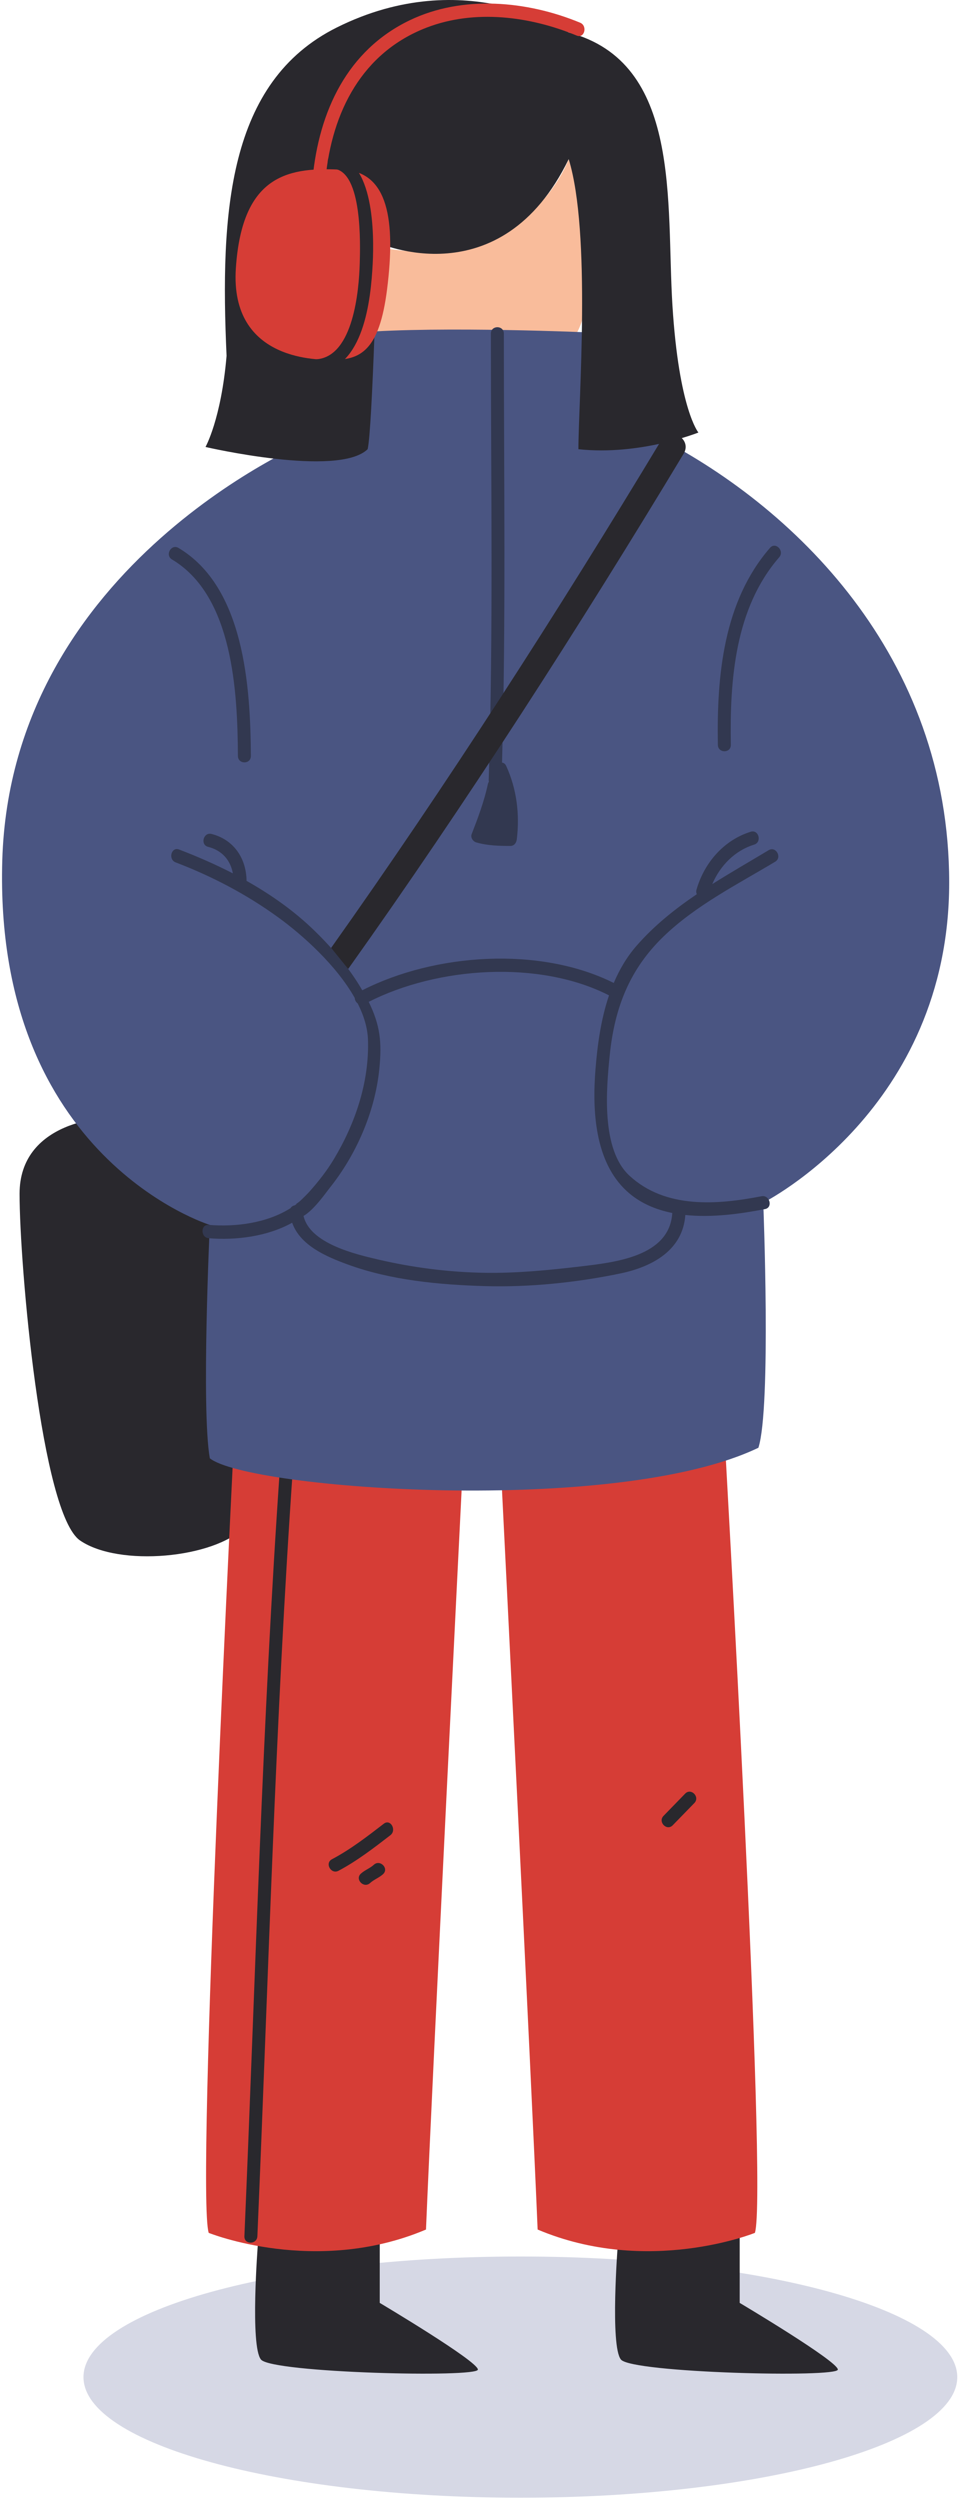 <svg width="202" height="526" viewBox="0 0 202 526" fill="none" xmlns="http://www.w3.org/2000/svg">
<path d="M109.495 525.528C160.266 525.528 201.425 514.167 201.425 500.152C201.425 486.137 160.266 474.775 109.495 474.775C58.724 474.775 17.565 486.137 17.565 500.152C17.565 514.167 58.724 525.528 109.495 525.528Z" fill="#D6D8E5"/>
<path d="M79.904 470.509V484.537C79.904 484.537 100.556 496.813 100.556 498.566C100.556 500.322 57.252 499.268 54.919 496.463C52.589 493.657 54.254 472.262 54.254 472.262L79.904 470.509Z" fill="#29282D"/>
<path d="M155.644 470.509V484.537C155.644 484.537 176.296 496.813 176.296 498.566C176.296 500.322 132.993 499.268 130.661 496.463C128.33 493.657 129.995 472.262 129.995 472.262L155.644 470.509Z" fill="#29282D"/>
<path d="M27.771 235.276C21.402 234.341 4.116 236.212 4.116 251.177C4.116 266.141 8.665 318.518 16.854 324.129C25.042 329.742 45.057 327.871 51.426 321.324C57.795 314.78 54.157 239.95 46.877 235.276C39.599 230.601 27.771 235.276 27.771 235.276Z" fill="#29282D"/>
<path d="M49.378 300.048C49.378 300.048 41.19 461.389 43.918 469.803C43.918 469.803 66.438 478.923 89.636 469.103C91 436.135 97.142 313.378 97.142 313.378L49.378 300.048Z" fill="#D63D36"/>
<path d="M152.414 301.449C152.414 301.449 161.572 461.388 158.844 469.803C158.844 469.803 136.327 478.923 113.126 469.103C111.761 436.134 105.62 313.378 105.62 313.378L152.414 301.449Z" fill="#D63D36"/>
<path d="M144.171 377.384C142.654 378.945 141.138 380.503 139.621 382.064C138.375 383.341 140.305 385.326 141.551 384.045C143.068 382.489 144.585 380.93 146.102 379.369C147.348 378.089 145.419 376.105 144.171 377.384Z" fill="#29282D"/>
<path d="M80.762 383.713C77.257 386.413 73.748 389.129 69.843 391.193C68.278 392.022 69.659 394.443 71.222 393.619C75.125 391.55 78.634 388.839 82.139 386.138C83.53 385.066 82.171 382.628 80.762 383.713Z" fill="#29282D"/>
<path d="M78.666 392.349C77.841 393.102 76.773 393.459 75.937 394.218C74.616 395.419 76.553 397.397 77.866 396.203C78.69 395.452 79.757 395.093 80.597 394.336C81.916 393.137 79.977 391.157 78.666 392.349Z" fill="#29282D"/>
<path d="M58.932 308.465C55.17 362.414 53.75 416.479 51.426 470.508C51.348 472.312 54.077 472.311 54.157 470.508C56.479 416.479 57.898 362.414 61.663 308.465C61.787 306.659 59.058 306.67 58.932 308.465Z" fill="#29282D"/>
<path d="M119.662 33.486C119.662 33.486 111.475 56.635 82.134 52.426C76.674 48.217 58.251 56.633 75.992 70.666C82.815 79.082 114.206 81.889 121.027 70.666C127.849 59.442 119.662 33.486 119.662 33.486Z" fill="#F9BC9B"/>
<path d="M124.439 69.964C124.439 69.964 93.05 68.562 75.309 69.964C70.532 80.488 65.757 92.411 65.757 92.411C65.757 92.411 2.3 118.371 0.478 181.035C-1.343 243.7 44.15 257.727 44.15 257.727C44.15 257.727 42.328 296.543 44.15 306.83C52.337 313.379 129.668 318.99 159.581 304.611C162.31 296.191 160.603 253.052 160.603 253.052C160.603 253.052 199.726 233.411 199.726 185.71C199.726 138.01 166.975 106.213 136.95 91.246C137.855 80.022 124.439 69.964 124.439 69.964Z" fill="#4A5582"/>
<path d="M119.662 6.831C119.662 6.831 98.124 -7.811 70.874 5.779C47.9 17.235 46.308 44.712 47.674 74.873C46.536 88.202 43.239 94.046 43.239 94.046C43.239 94.046 71.141 100.519 77.357 94.515C78.38 90.306 79.403 51.023 79.403 51.023C79.403 51.023 105.334 62.95 119.662 33.486C124.439 48.919 121.708 84.695 121.708 94.515C134.673 95.918 146.956 91.007 146.956 91.007C146.956 91.007 142.864 86.098 141.498 64.352C140.133 42.606 143.543 13.143 119.662 6.831Z" fill="#29282D"/>
<path d="M72.417 35.739C81.678 36.294 83.269 46.346 81.451 60.844C79.814 73.902 75.765 75.808 69.735 75.703C67.725 75.666 48.288 76.389 49.63 56.41C50.97 36.43 61.021 35.058 72.417 35.739Z" fill="#D63D36"/>
<path d="M68.486 37.696C69.824 23.452 76.254 11.012 89.774 5.807C99.905 1.908 111.524 3.415 121.347 7.484C122.983 8.161 123.685 5.445 122.072 4.776C110.911 0.158 97.362 -1.099 86.194 4.274C73.087 10.586 67.102 23.383 65.757 37.696C65.585 39.497 68.317 39.479 68.486 37.696Z" fill="#D63D36"/>
<path d="M70.277 35.505C76.271 36.208 75.808 51.436 75.694 55.454C75.531 61.211 74.334 74.802 66.78 75.577C65.045 75.756 65.028 78.566 66.78 78.384C76.523 77.383 78.03 63.22 78.423 55.454C78.733 49.31 78.728 33.69 70.277 32.701C68.528 32.491 68.547 35.302 70.277 35.505Z" fill="#29282D"/>
<path d="M161.732 178.884C157.797 181.25 153.783 183.551 149.876 186.017C151.539 182.118 154.644 178.957 158.689 177.709C160.371 177.188 159.655 174.479 157.964 175.002C152.348 176.738 148.194 181.488 146.55 187.207C146.446 187.57 146.5 187.883 146.621 188.142C142.025 191.255 137.682 194.715 133.965 198.965C131.88 201.348 130.341 204.008 129.144 206.819C113.581 199.043 91.518 200.566 76.228 208.359C73.521 203.676 69.96 199.507 66.138 195.79C61.882 191.653 57.018 188.231 51.863 185.328C51.865 185.293 51.882 185.275 51.88 185.24C51.783 180.457 49.094 176.631 44.509 175.468C42.802 175.037 42.076 177.743 43.785 178.177C46.698 178.917 48.491 180.956 48.997 183.761C45.311 181.862 41.508 180.207 37.686 178.742C36.033 178.11 35.328 180.821 36.961 181.449C44.656 184.393 51.877 188.17 58.584 193.047C63.688 196.756 70.774 203.09 74.64 209.966C74.66 210.419 74.897 210.86 75.27 211.131C76.536 213.65 77.343 216.221 77.427 218.753C77.721 227.672 74.752 236.391 70.251 243.888C68.813 246.289 67.085 248.496 65.241 250.577C64.664 251.226 64.044 251.834 63.421 252.434C62.492 253.334 62.185 253.262 62.396 253.349C62.274 253.444 62.139 253.517 62.013 253.607C61.649 253.677 61.329 253.873 61.143 254.193C56.159 257.345 49.621 258.192 43.92 257.719C42.167 257.574 42.178 260.383 43.92 260.527C49.635 260.999 56.266 260.173 61.475 257.264C63.159 262.058 68.671 264.407 73.147 266.046C82.24 269.38 92.433 270.32 102.02 270.602C111.415 270.877 121.347 269.853 130.545 267.938C137.363 266.515 143.691 262.989 144.205 255.637C149.883 256.239 155.926 255.378 160.969 254.398C162.695 254.062 161.961 251.358 160.244 251.692C150.906 253.503 140.05 254.375 132.459 247.38C126.456 241.849 127.554 229.193 128.32 221.816C129.348 211.964 132.51 203.905 139.624 197.038C146.41 190.487 155.143 186.091 163.114 181.306C164.629 180.394 163.255 177.97 161.732 178.884ZM131.865 250.598C134.568 253.089 137.891 254.499 141.459 255.218C140.903 264.421 129.267 265.616 122.067 266.472C115.431 267.254 108.705 267.908 102.02 267.802C94.442 267.683 86.846 266.713 79.459 264.981C74.815 263.892 65.202 261.652 63.869 255.838C66.09 254.55 68.561 250.962 69.318 250.015C74.914 243.034 78.887 234.019 79.808 224.994C80.394 219.248 79.984 215.706 77.585 210.792C92.122 203.401 113.46 201.931 128.148 209.429C126.466 214.385 125.719 219.726 125.298 225.005C124.607 233.689 125.145 244.405 131.865 250.598Z" fill="#323850"/>
<path d="M162.024 115.269C152.212 126.57 150.797 142.181 151.051 156.714C151.078 158.523 153.81 158.527 153.78 156.714C153.543 142.989 154.655 127.965 163.955 117.256C165.126 115.908 163.201 113.916 162.024 115.269Z" fill="#323850"/>
<path d="M50.061 159.05C50.072 160.86 52.801 160.862 52.79 159.05C52.699 144.426 51.389 123.521 37.558 115.287C36.033 114.377 34.659 116.801 36.181 117.709C49.026 125.359 49.979 145.527 50.061 159.05Z" fill="#323850"/>
<path d="M100.193 177.241C102.546 177.922 104.951 177.984 107.381 177.99C108.193 177.99 108.652 177.344 108.744 176.59C109.384 171.299 108.722 165.989 106.509 161.148C106.306 160.704 105.985 160.499 105.637 160.452C106.47 130.395 106.019 100.26 106.019 70.199C106.019 68.392 103.288 68.392 103.288 70.199C103.288 101.508 103.817 132.903 102.83 164.199C102.828 164.304 102.864 164.383 102.876 164.474C102.779 164.615 102.697 164.785 102.653 164.992C101.875 168.627 100.578 172.066 99.241 175.515C98.962 176.229 99.538 177.048 100.193 177.241Z" fill="#323850"/>
<path d="M139.141 92.63C117.57 128.439 93.852 165.364 69.672 199.443C70.321 200.237 71.846 202.11 73.251 203.855C73.29 203.807 73.336 203.765 73.375 203.713C97.907 169.236 121.982 131.771 143.851 95.463C145.712 92.379 140.989 89.56 139.141 92.63Z" fill="#29282D"/>
</svg>
